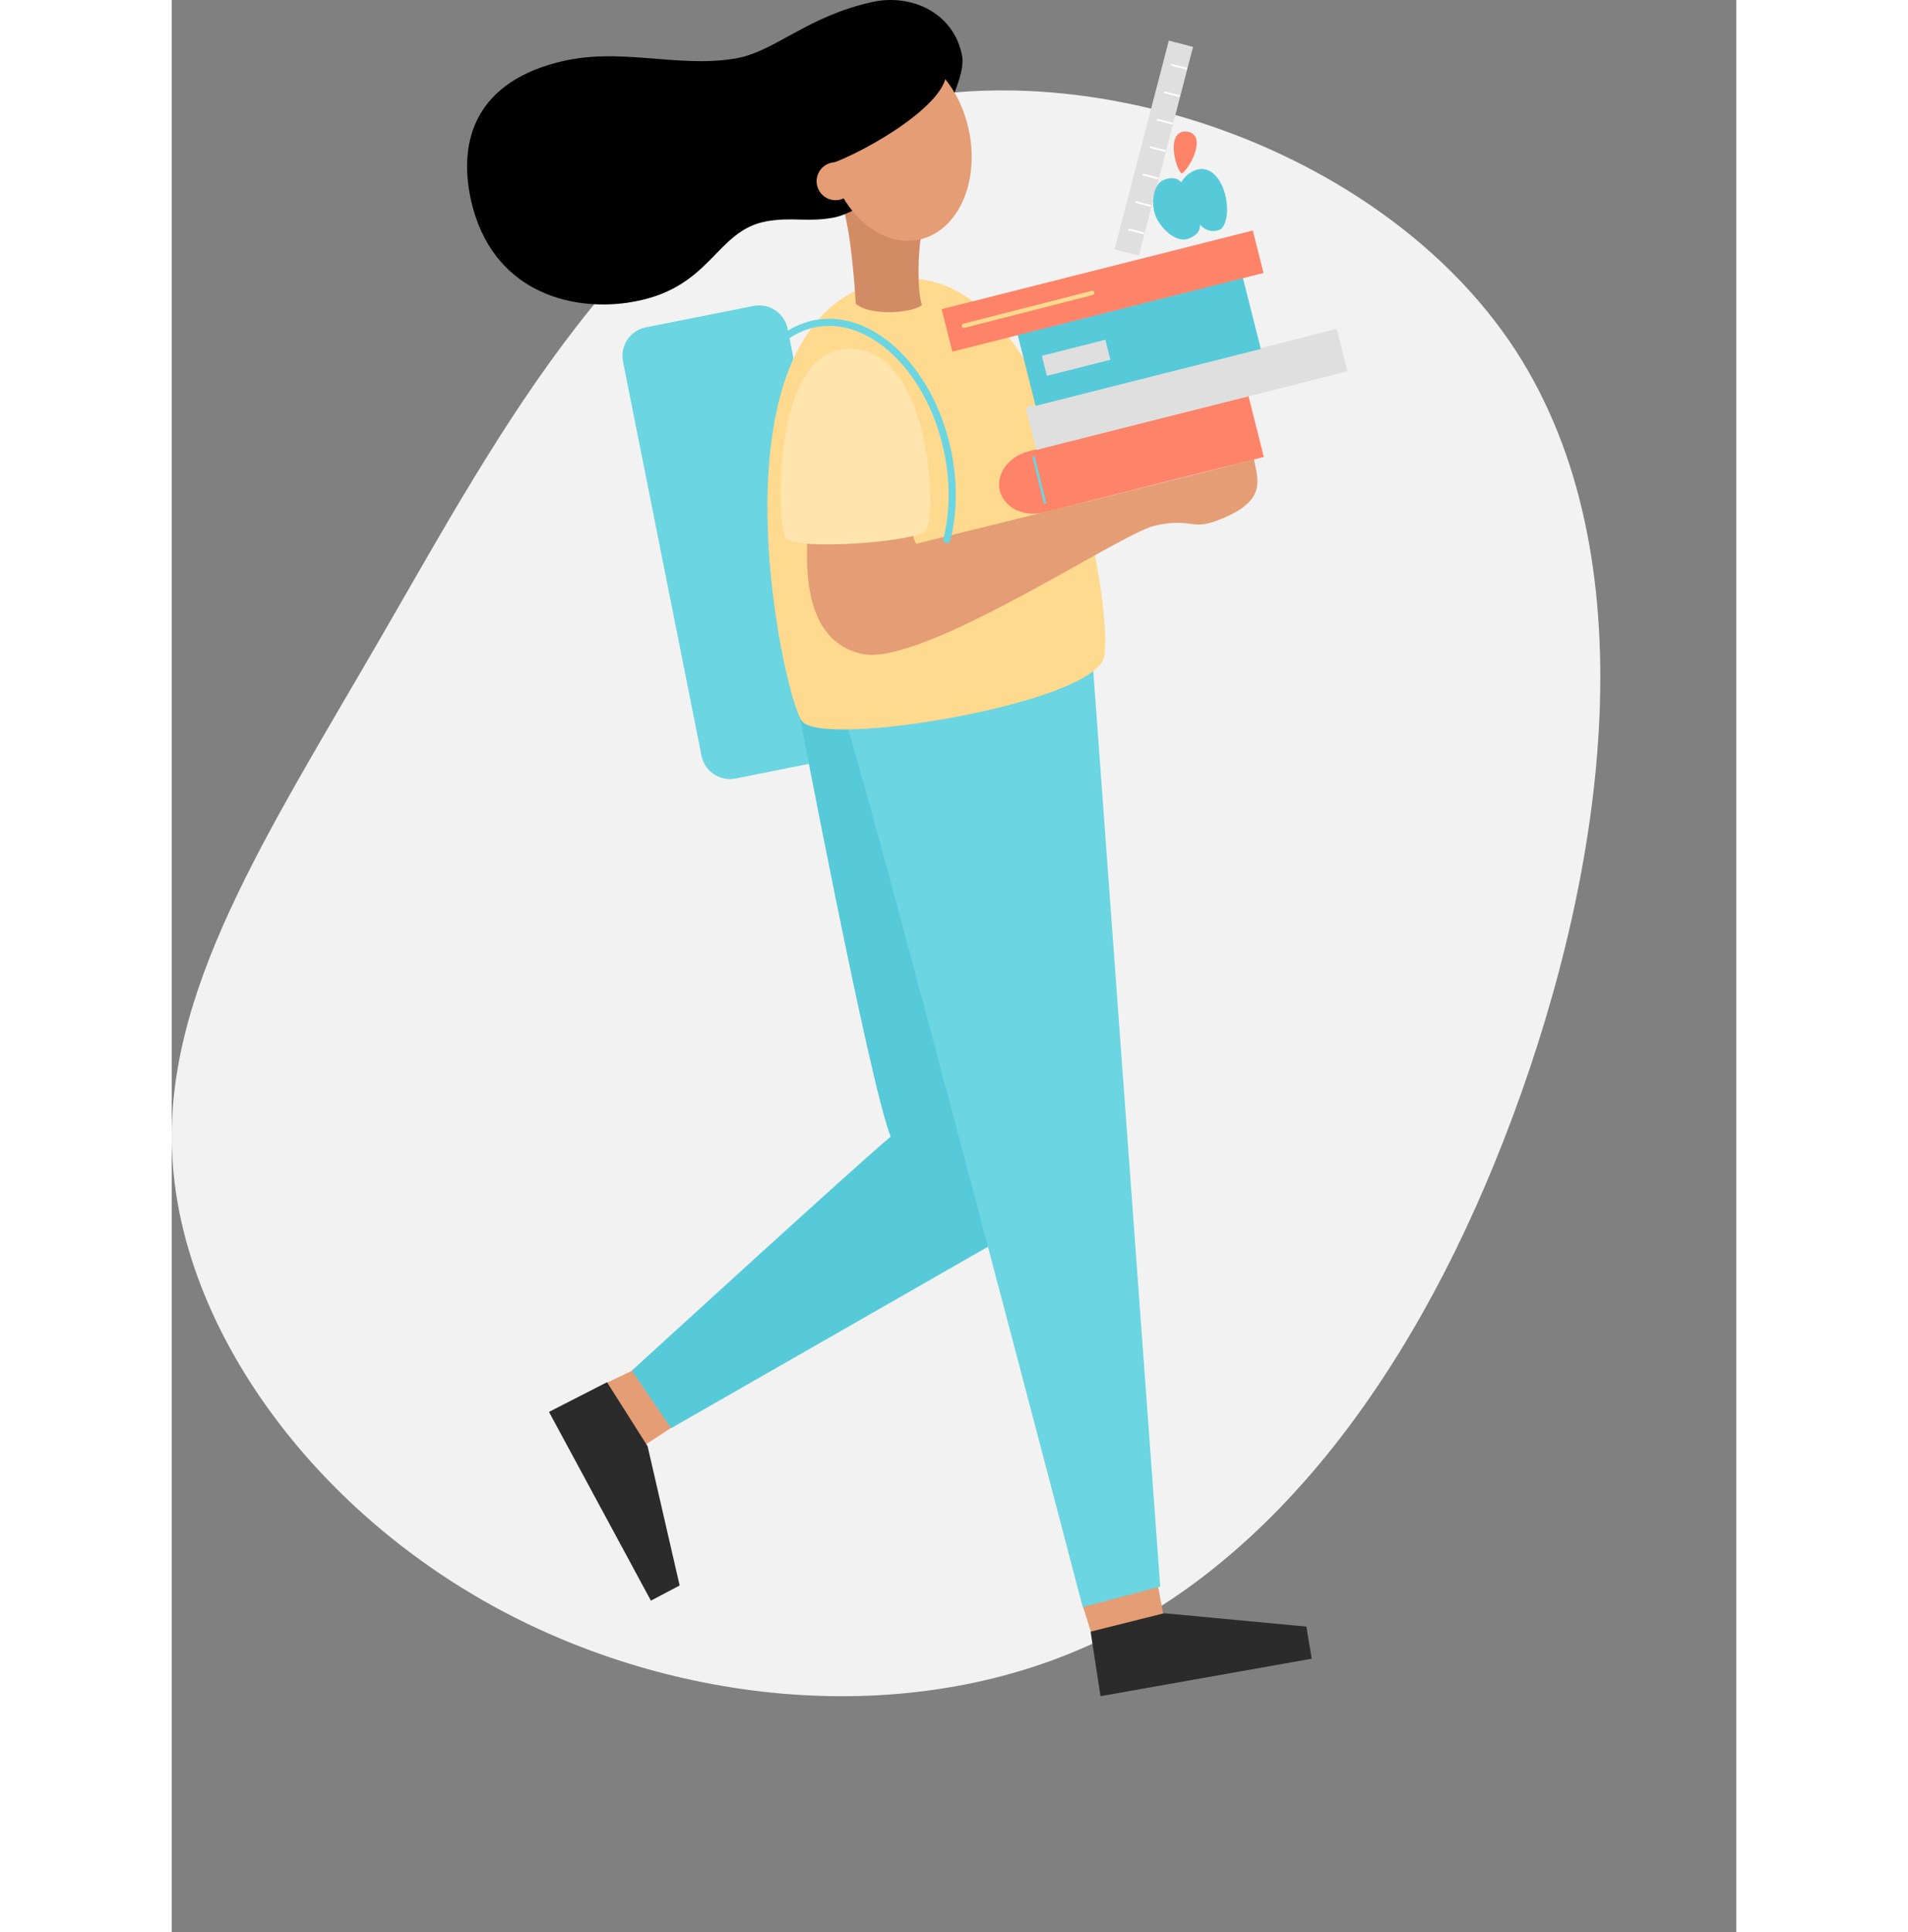 <?xml version="1.0" encoding="UTF-8"?>
<svg width="477px" height="483px" viewBox="0 0 877 1083" version="1.1" xmlns="http://www.w3.org/2000/svg" xmlns:xlink="http://www.w3.org/1999/xlink"><rect x="0" y="0" width="877" height="1083" fill="#808080" stroke="none"/><defs><style>.cls-1{fill:#f2f2f2;}.cls-2{fill:#6bd5e1;}.cls-10,.cls-13,.cls-14,.cls-15,.cls-2,.cls-3,.cls-4,.cls-5,.cls-6,.cls-7,.cls-8{fill-rule:evenodd;}.cls-3{fill:#e49d75;}.cls-4{fill:#56cad8;}.cls-5{fill:#ffd98e;}.cls-6{fill:#d18c65;}.cls-7{fill:#ffe4ad;}.cls-8{fill:#dfdfdf;}.cls-11,.cls-12,.cls-15,.cls-9{fill:none;stroke-linejoin:round;}.cls-9{stroke:#fff;stroke-width:1.01px;}.cls-11,.cls-9{stroke-linecap:square;}.cls-10{fill:#fd8369;}.cls-11,.cls-15{stroke:#6bd5e1;}.cls-11{stroke-width:1.36px;}.cls-12{stroke:#ffd98e;stroke-width:2.42px;}.cls-12,.cls-15{stroke-linecap:round;}.cls-13{fill:#2b2b2b;}.cls-15{stroke-width:4px;}</style></defs><title>schoolbooks-colour</title><g id="Layer_2" data-name="Layer 2"><g id="Layer_1-2" data-name="Layer 1"><path class="cls-1" d="M753.19,196.2c75.1,115.45,51.12,288.51-1.56,429.75C699.17,767,618.24,876.13,512.2,923c-105.81,46.86-236.51,31.39-336.49-25.33C75.5,840.93,6,743,.4,649.71c-5.83-93,52.46-181.14,117.92-294.35S256.86,103.83,380.39,63.48C504.13,23.13,678.09,81,753.19,196.2Z"/><path class="cls-2" d="M348.25,199.43l-3-15.15a16.31,16.31,0,0,0-19.16-12.8l-60.33,12a16.31,16.31,0,0,0-12.8,19.16l44,220.87a16.29,16.29,0,0,0,19.16,12.8l39.76-7.92c5.27-1.35,12.2-3.39,12.2-3.39L348.25,199.43"/><path class="cls-3" d="M510.76,900.36l4.85,15.22,40.49-9.3-3.43-18.21Z"/><path class="cls-3" d="M258.72,767.91,243.87,775l20.06,35.7,17.44-11.36Z"/><path class="cls-4" d="M350.58,394.05s40.69,214.09,52.44,243c-15.59,12.66-145.1,131.13-145.1,131.13l22,32.26L467.42,693.09,428.87,372.24Z"/><path class="cls-2" d="M376.93,402.13C386.49,426,510.65,900.69,510.65,900.69l43.45-11.46L515.9,366.8S367.38,378.26,376.93,402.13Z"/><path class="cls-5" d="M399.06,157.56C495,136.65,529,342.92,522.5,368.62s-158.19,51-169.31,35.44S297.61,179.67,399.06,157.56Z"/><path class="cls-6" d="M373.2,105.92c6.32,16.29,8.71,40.73,10.25,64.32,8.48,7.38,33.57,4.92,37.08.56-2.81-7.44-2.11-30.47-.56-37.63S369.67,96.83,373.2,105.92Z"/><path class="cls-7" d="M524.39,414.08v0Z"/><path class="cls-8" d="M528.5,139.71,558.91,22.76l13.6,3.53-30.41,117Z"/><path class="cls-9" d="M536.77,128.69l7.79,2"/><path class="cls-9" d="M540.77,113.31l7.79,2"/><path class="cls-9" d="M544.76,97.93l7.8,2"/><path class="cls-9" d="M548.76,82.55l7.8,2"/><path class="cls-9" d="M552.76,67.17l7.79,2"/><path class="cls-9" d="M556.76,51.79l7.79,2"/><path class="cls-9" d="M560.76,36.41l7.79,2"/><path class="cls-4" d="M573.93,95.36c8.12-2.86,13.64,4.65,15.86,11.33,3.56,10.74,1.2,20.54-2.22,22a9.23,9.23,0,0,1-11.1-2.85c-.24,2.93-.66,5.37-6,7.69-8,3.47-16.84-7-18.93-12.4-2.78-7.1-1.47-17.7,4.5-20.26,4.92-2.11,8.28-.59,9.83,1.35C568.06,98.77,570.52,96.56,573.93,95.36Z"/><path class="cls-10" d="M568.76,73.76c11.75,1,2.92,19.59-2.62,23.55C562.22,94,557.39,72.79,568.76,73.76Z"/><path class="cls-3" d="M356.77,293.18c-.84,17.67-5.55,65.05,29.91,73.25,33.73,7.81,144.6-67.35,164.51-71.83s20.24,2.6,34.69-2.82c28.49-10.7,23-22.44,20.75-34.49-12.06,3.92-183.55,46-189.34,47.52a44.66,44.66,0,0,1-3.93-17.43S357.61,275.51,356.77,293.18Z"/><path class="cls-7" d="M378.22,195.5c47.76-2.32,51.2,95.68,44.18,102.11S349,308.73,344,301.42,336.09,197.55,378.22,195.5Z"/><path class="cls-10" d="M480.38,252.93c-11.3,2.84-18.53,12.8-16.15,22.24S477.69,290,489,287.11l123.18-31-8.6-34.18Z"/><path class="cls-8" d="M478.66,228.41l174.4-44.09,6,23.78-174.4,44.08Z"/><path class="cls-4" d="M474.21,187.68l126.23-31.91,10.06,39.79L484.26,227.47Z"/><path class="cls-10" d="M431.57,173.28,606,129.19,612,153l-174.4,44.08Z"/><path class="cls-11" d="M483.18,256.41l6.25,25.2"/><path class="cls-8" d="M487.73,199.41l35.62-9,2.84,11.23-35.62,9Z"/><path class="cls-12" d="M444.1,182.58,516,164.17"/><path class="cls-13" d="M211.46,791.31,268.6,897.1l16.11-8.5-17.95-78L244,774.68Z"/><path class="cls-13" d="M520.64,950.64l118.38-21-3-18-79.72-7.49-41.23,10.33Z"/><path class="cls-14" d="M443.09,31.56C438.58,7,414.44-3.56,393.11,1.05c-37.09,8-55,28-77.15,31.73-33.6,5.62-64.89-7-100.16,2.3-47.8,12.6-54.91,46.73-48,77.35,11.51,50.65,55.08,62,87.75,57.22,47.6-7,48.41-40.56,78.26-45.69,13.95-2.39,23,.67,37.19-2s37.22-21.07,44-28.08S445.77,46.14,443.09,31.56Z"/><path class="cls-3" d="M367.39,86.08c-5-29.64,8.85-55.93,30.94-58.72S442.4,46.34,447.4,76s-8.85,55.93-30.94,58.72S372.39,115.72,367.39,86.08Z"/><path class="cls-14" d="M434,39c3.65,19.44-52.94,50.75-70.74,54.68S338.68,60.9,338.68,60.9,398.89-9.63,434,39Z"/><path class="cls-3" d="M361.49,101.58a10.63,10.63,0,1,1,10.62,10.62A10.62,10.62,0,0,1,361.49,101.58Z"/><path class="cls-15" d="M342,190.3a42.06,42.06,0,0,1,17.72-8.72"/><path class="cls-15" d="M359.76,181.58c31.34-6.88,64.87,24.5,74.88,70.1,4,18.07,3.65,35.66-.13,50.74"/></g></g></svg>

